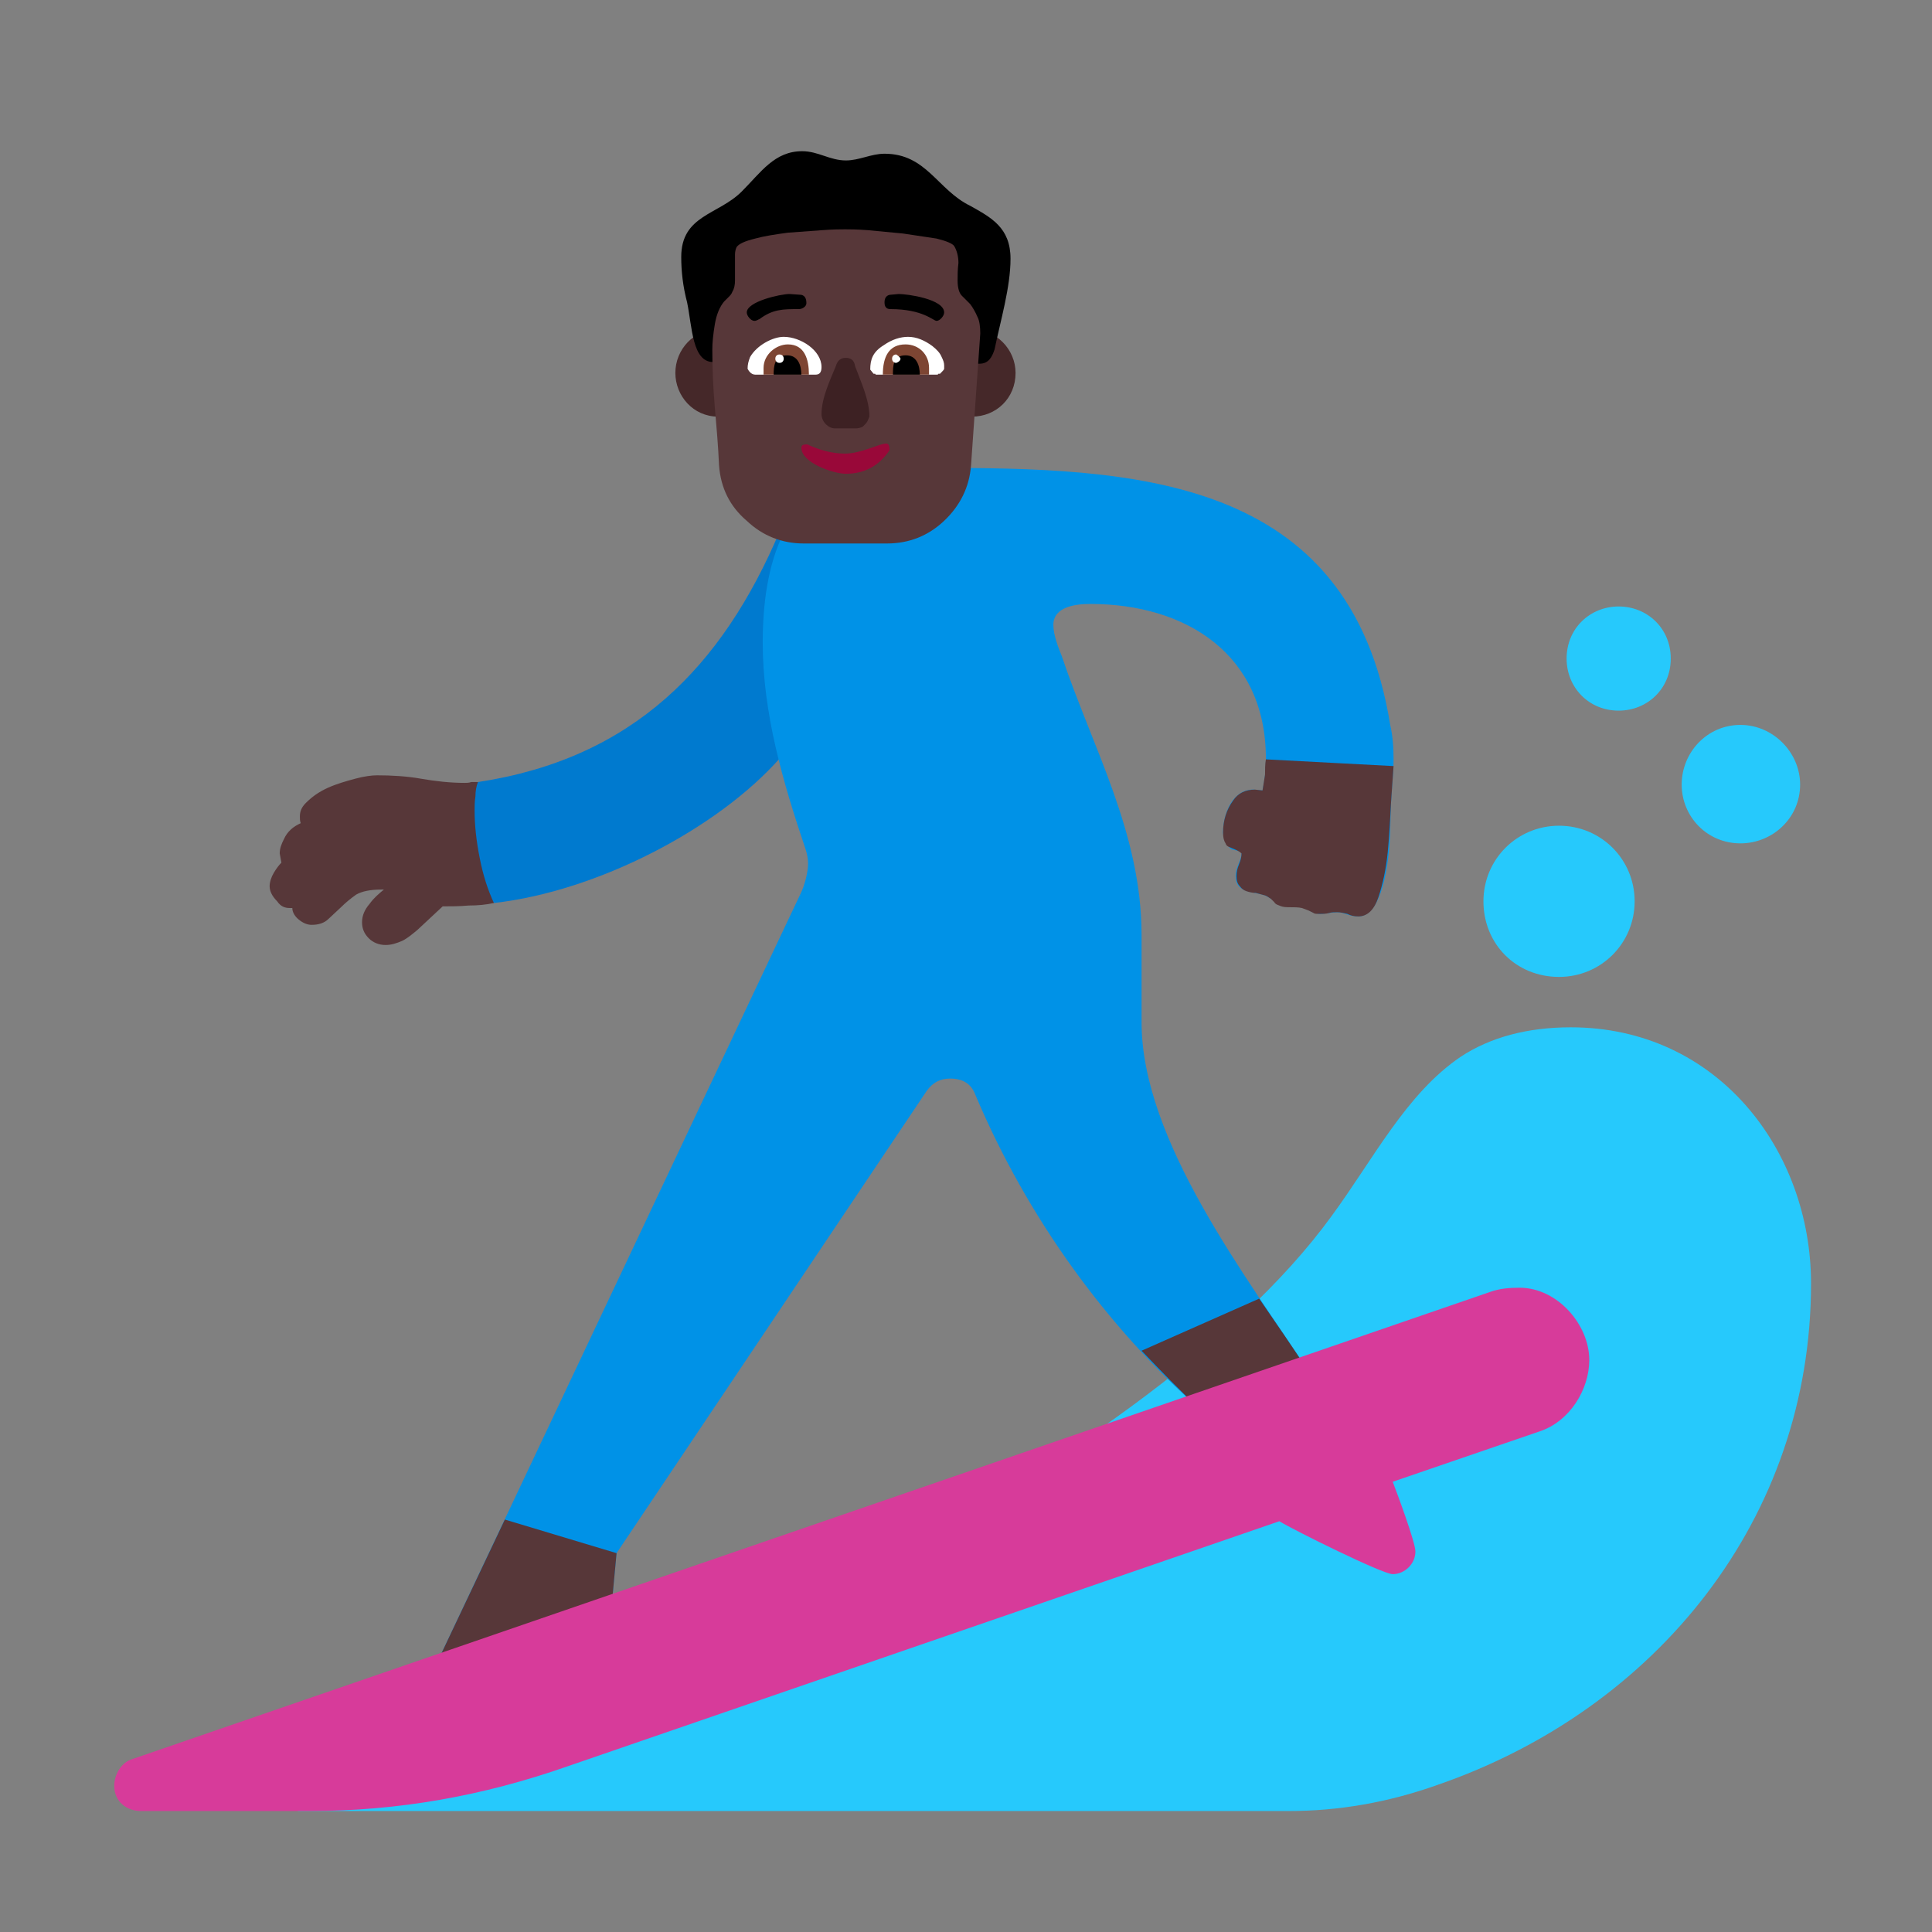 <svg version="1.1" xmlns="http://www.w3.org/2000/svg" viewBox="0 0 2300 2300"><rect x="0" y="0" width="2300" height="2300" fill="#808080" stroke="none"/><g transform="scale(1,-1) translate(-256, -1869)">
		<path d="M2112 706c-51 0-90 39-90 90 0 50 40 90 90 90 50 0 90-40 90-90 0-50-40-90-90-90 z M1790-287c59 0 118 10 177 31 261 90 445 317 445 597 0 158-111 305-286 305-52 0-96-12-131-35-65-44-104-122-154-190-227-312-876-595-1231-708l1180 0 z M2328 865c38 0 71 30 71 70 0 38-32 71-71 71-40 0-70-33-70-71 0-38 30-70 70-70 z M2183 1023c34 0 62 26 62 62 0 36-28 62-62 62-34 0-62-26-62-62 0-34 26-62 62-62 z" fill="#26C9FC"/>
		<path d="M844 794c124 14 267 89 341 173 36 42 49 116 49 168 0 32-7 101-50 101-68-160-174-270-359-298-15-19-21-41-21-64 0-32 13-61 40-80 z" fill="#007ACF"/>
		<path d="M766-132l217 77 7 75 369 550c7 10 16 15 28 15 15 0 25-6 30-19 62-147 157-277 268-375l129 45c-73 112-199 275-199 416l0 104c0 121-58 222-95 332-4 10-10 25-10 37 0 22 27 25 44 25 114 0 209-60 209-184 0-14-1-24-4-38l-11 1c-25 0-36-29-36-51 0-4 3-15 10-20 3-1 12-2 12-5 0-8-7-16-7-27 0-21 22-18 35-23 26-13 7-13 39-13 10 0 14-8 26-9 7 0 15 2 21 2 8 0 14-5 25-5 28 0 37 62 38 103 1 55 4 61 4 84 0 15-1 28-4 41-48 299-308 306-547 306-23 0-46 0-69-3-108-14-131-116-131-205 0-84 24-166 51-246 2-6 3-12 3-17 0-10-4-26-9-36l-443-937 z" fill="#0092E7"/>
		<path d="M766-132l91 192 133-40-7-75-217-77 z M1685 191l129 45c-19 29-39 58-59 87l-140-62c23-24 45-47 70-70 z M715 744c-8 0-15 3-20 8-5 5-8 11-8 19 0 8 3 15 9 22 5 7 11 12 17 17l-3 0c-13 0-23-2-30-6-7-5-13-10-18-15l-15-14c-5-5-12-7-20-7-5 0-10 2-15 6-5 4-8 9-8 14l-3 0c-6 0-11 2-15 8-6 6-9 12-9 18 0 5 2 11 5 16 3 5 6 9 9 12l-2 11c0 6 2 11 5 17 4 9 11 15 20 19-1 3-1 5-1 8 0 6 2 11 7 16 7 7 15 13 26 18 11 5 22 8 33 11 11 3 20 4 26 4 17 0 35-1 52-4 17-3 35-5 52-5 3 0 5 0 8 1l8 0c-2-5-3-11-3-17-1-6-1-12-1-17 0-17 2-36 6-56 4-21 10-39 17-54-9-2-19-3-30-3-11-1-21-1-31-1l-30-28c-6-5-12-10-18-13-7-3-13-5-20-5 z M1873 778c11 0 19 8 24 23 5 15 9 33 11 53 2 20 3 40 4 60l3 43-152 8c-1-6-1-12-1-18l-3-19-9 1c-11 0-20-4-26-13-8-11-12-24-12-38 0-6 1-10 3-13 1-3 3-4 6-5l7-3c2-1 4-2 6-4 0-4-1-8-3-13-2-5-3-9-3-14 0-5 1-9 4-12 2-3 5-5 8-6 3-1 7-2 11-2l11-3c3-1 5-3 7-4l4-4c1-2 3-3 6-4 2-1 5-2 10-2 7 0 13 0 17-1l8-3 6-3c1-1 4-1 7-1 3 0 7 0 11 1 3 1 7 1 10 1 4 0 8-1 12-2 4-2 8-3 13-3 z" fill="#573739"/>
		<path d="M625-287c105 0 206 18 306 53l848 292c18-11 123-63 135-63 14 0 27 12 27 27 0 11-22 70-27 83l175 60c36 12 59 50 59 85 0 42-38 86-83 86-12 0-24-1-35-5l-1616-556c-14-4-22-19-22-32 0-19 15-30 32-30l201 0 z" fill="#D73B9A"/>
		<path d="M1413 1373c29 0 52 22 52 52 0 28-23 52-52 52-28 0-52-23-52-52 0-28 23-52 52-52 z M1111 1373c29 0 52 22 52 52 0 28-23 52-52 52-29 0-51-24-51-52 0-27 21-52 51-52 z" fill="#452829"/>
		<path d="M1422 1436c11 0 15 8 18 17 7 34 19 74 19 108 0 37-23 49-48 63-39 19-52 62-102 62-16 0-30-8-46-8-19 0-33 11-52 11-33 0-49-25-72-48-28-28-72-28-72-78 0-17 2-35 7-54 6-29 6-71 31-71l317-2 z" fill="#000000"/>
		<path d="M1312 1222c26 0 49 9 68 27 19 18 30 40 32 66l11 157c0 8-1 15-3 19-3 7-6 12-9 16l-10 10c-3 3-5 9-5 18 0 6 0 13 1 21 0 8-2 15-5 20-2 3-9 6-21 9l-40 6-42 4c-13 1-22 1-27 1-5 0-14 0-27-1l-41-3c-15-2-28-4-39-7-12-3-19-6-22-10-1-2-2-5-2-9l0-31c0-5-1-10-3-13-1-3-3-5-4-6l-6-6c-5-6-9-15-11-27-2-12-3-22-3-30 0-23 1-46 3-69 2-23 4-46 5-69 2-27 13-49 33-66 19-18 42-27 68-27l99 0 z" fill="#573739"/>
		<path d="M1263 1305c22 0 39 9 52 28 0 5-1 8-4 8-8 0-30-12-49-12-15 0-30 4-45 11-5 0-7-1-7-4 0-18 38-31 53-31 z" fill="#990839"/>
		<path d="M1275 1359c3 0 6 1 8 2 4 4 5 4 8 12 0 20-10 41-17 60-1 7-5 10-11 10-6 0-10-3-12-10-7-17-17-38-17-57 0-9 8-17 16-17l25 0 z" fill="#3D2123"/>
		<path d="M1227 1423l-72 0c-5 0-8 5-9 7 0 5 1 9 3 14 8 14 27 24 40 24 20 0 45-16 45-36 0-7-3-9-7-9 z M1371 1423c1 0 2 0 2 1l2 0c3 3 5 5 5 6l0 4c0 3-1 6-3 10-2 5-6 9-11 13-4 3-9 6-14 8-5 2-10 3-15 3-9 0-19-3-29-10-13-8-16-17-16-29l4-5 2 0c0-1 1-1 1-1l72 0 z" fill="#FFFFFF"/>
		<path d="M1362 1423l-55 0c0 21 7 36 27 36 16 0 28-12 28-28l0-8 z M1219 1423c0 18-5 36-25 36-14 0-29-12-29-28l0-8 54 0 z" fill="#7D4533"/>
		<path d="M1351 1423c0 11-4 23-17 23-15 0-15-13-15-23l32 0 z M1210 1423c0 11-4 23-17 23-15 0-16-13-16-23l33 0 z" fill="#000000"/>
		<path d="M1323 1437c3 1 5 3 5 5 0 1-2 3-5 5-3 0-5-2-5-5 0-3 2-5 5-5 z M1184 1437c3 0 5 2 5 5 0 3-2 5-5 5-3 0-5-2-5-5 0-3 2-5 5-5 z" fill="#FFFFFF"/>
		<path d="M1371 1487c4 0 9 6 9 10 0 16-44 22-54 22l-11-1c-4-1-6-4-6-9 0-5 2-8 7-8 39 0 51-14 55-14 z M1154 1487c3 0 5 2 6 2 16 12 28 12 47 12 4 0 9 3 9 7 0 6-2 9-6 10l-14 1c-11 0-51-9-51-22 0-4 5-10 9-10 z" fill="#000000"/>
	</g></svg>
